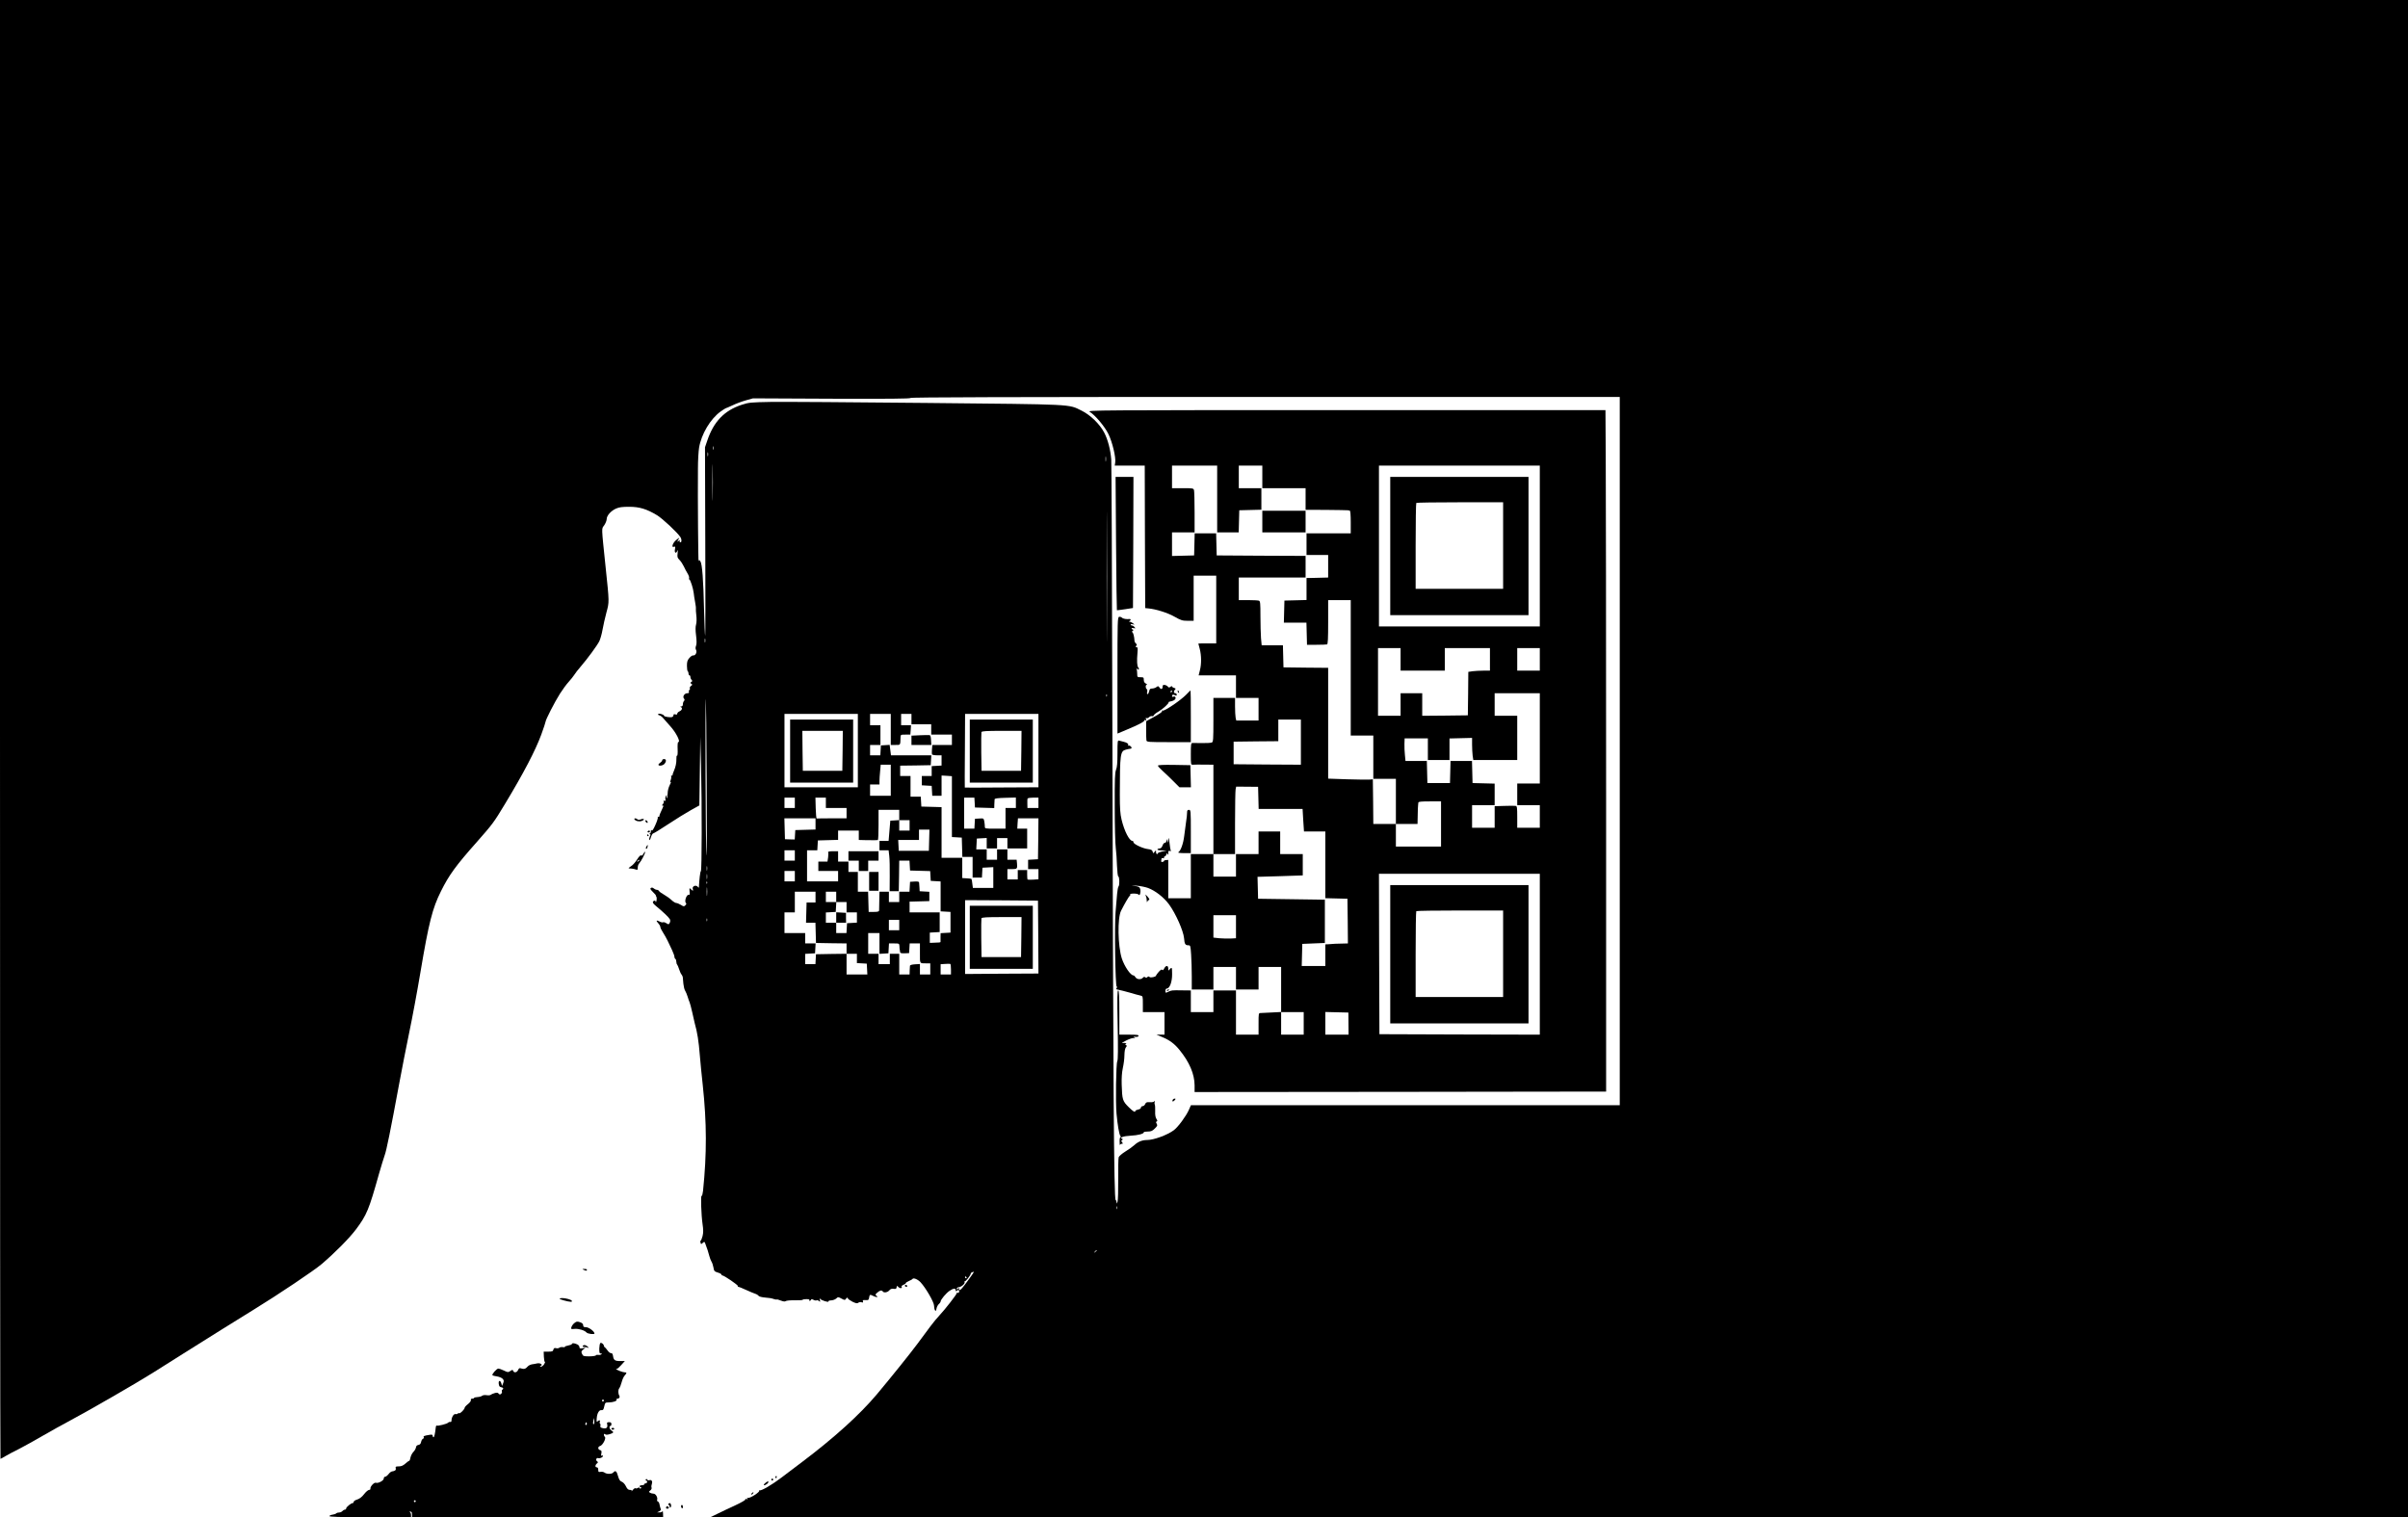 <?xml version="1.0" standalone="no"?>
<!DOCTYPE svg PUBLIC "-//W3C//DTD SVG 20010904//EN"
 "http://www.w3.org/TR/2001/REC-SVG-20010904/DTD/svg10.dtd">
<svg version="1.0" xmlns="http://www.w3.org/2000/svg"
 width="2560pt" height="1613pt" viewBox="0 0 2560 1613"
 preserveAspectRatio="xMidYMid meet">

<g transform="translate(0,1613) scale(0.1,-0.1)"
fill="#000000" stroke="none">
<path d="M0 8375 c0 -4265 2 -7755 5 -7755 2 0 28 14 56 31 29 17 93 51 142
75 49 25 159 86 245 136 86 50 223 126 304 169 190 101 705 398 873 504 72 45
218 137 325 205 311 196 573 359 745 465 261 160 647 419 726 487 147 126 294
275 366 371 112 151 135 205 242 587 23 80 50 168 60 196 19 49 62 261 156
769 25 138 73 378 105 535 33 157 87 447 120 645 89 528 127 678 218 860 85
171 157 271 381 523 168 191 180 206 298 402 200 331 325 571 387 739 25 69
46 131 46 138 0 20 96 208 153 298 28 44 69 100 92 125 23 25 50 59 60 75 10
17 41 57 70 90 73 85 172 220 196 267 11 22 27 78 35 125 8 46 27 128 41 181
31 114 31 105 -8 477 -47 455 -45 407 -15 451 14 21 26 51 26 66 0 36 45 87
99 111 34 15 66 19 140 19 109 0 185 -23 295 -89 61 -37 218 -184 250 -234 16
-26 13 -64 -5 -53 -5 3 -6 11 -2 17 4 7 -2 5 -12 -3 -17 -14 -18 -14 -5 10
l13 25 -34 -26 c-37 -29 -55 -85 -24 -72 15 5 16 1 11 -25 -9 -37 10 -53 24
-20 7 18 8 12 4 -23 -5 -41 -3 -49 20 -72 15 -15 35 -46 46 -69 11 -24 29 -58
41 -77 11 -18 18 -40 15 -47 -3 -8 -2 -14 2 -14 11 0 42 -97 47 -145 2 -22 9
-66 15 -97 6 -32 10 -63 8 -70 -1 -7 1 -40 5 -73 4 -34 3 -75 -3 -95 -7 -23
-7 -61 0 -116 7 -56 7 -91 0 -109 -7 -18 -7 -32 0 -45 13 -24 -7 -62 -30 -58
-8 2 -27 -10 -41 -27 -21 -24 -26 -40 -26 -83 0 -29 4 -55 8 -58 5 -3 9 -14 9
-25 0 -10 5 -19 10 -19 6 0 10 -8 10 -18 0 -10 6 -24 12 -30 10 -10 10 -15 -2
-22 -13 -9 -13 -11 0 -20 13 -8 12 -11 -4 -23 -11 -8 -16 -19 -12 -25 3 -6 1
-14 -5 -17 -5 -4 -8 -13 -5 -21 4 -9 -2 -14 -17 -14 -30 0 -53 -36 -36 -56 9
-11 9 -18 1 -26 -7 -7 -12 -22 -12 -35 0 -15 -6 -23 -17 -24 -11 0 -13 -3 -5
-6 20 -8 14 -33 -13 -45 -14 -6 -25 -18 -25 -25 0 -10 -6 -12 -20 -8 -14 4
-20 2 -20 -8 0 -8 -6 -17 -14 -20 -18 -7 -86 3 -86 13 0 12 -47 28 -60 20 -9
-6 -6 -10 11 -15 13 -4 32 -19 43 -34 11 -14 41 -48 67 -76 65 -70 119 -175
89 -175 -5 0 -8 -32 -6 -75 2 -42 -1 -72 -6 -69 -5 3 -8 -12 -7 -33 1 -45 -8
-86 -27 -130 -8 -17 -14 -36 -14 -43 0 -6 -4 -8 -10 -5 -5 3 -7 0 -4 -8 2 -7
0 -26 -6 -41 -7 -18 -7 -25 0 -21 6 4 1 -12 -11 -34 -12 -24 -21 -59 -21 -86
0 -24 -3 -47 -8 -50 -4 -3 -6 5 -3 17 4 21 3 21 -7 5 -6 -10 -9 -25 -6 -32 7
-18 -10 -30 -18 -13 -3 7 -3 3 -1 -9 3 -12 1 -24 -5 -28 -5 -3 -10 -11 -10
-16 0 -6 5 -7 11 -4 6 4 -1 -16 -15 -44 -14 -28 -26 -58 -26 -66 0 -10 -5 -13
-12 -9 -6 4 -8 3 -5 -3 4 -6 -7 -43 -25 -82 -21 -48 -34 -68 -40 -59 -5 9 -8
6 -8 -9 0 -12 -6 -24 -12 -26 -10 -4 -10 -6 0 -6 10 -1 10 -6 2 -22 -6 -11
-10 -28 -7 -37 2 -10 9 0 17 26 7 23 18 42 25 42 6 0 78 44 161 99 82 54 190
121 239 148 l90 50 5 364 5 364 8 -304 c10 -416 9 -1119 -2 -1123 -7 -2 -17
-90 -21 -172 0 -6 -6 -3 -12 6 -19 24 -62 6 -53 -22 8 -24 2 -25 -21 -3 -15
16 -16 14 -13 -24 3 -23 1 -39 -3 -37 -26 16 -58 -70 -34 -88 5 -3 2 -13 -7
-22 -15 -15 -19 -15 -49 4 -18 11 -40 20 -49 20 -9 0 -32 14 -50 31 -19 18
-54 43 -79 57 -25 14 -49 31 -53 38 -4 8 -15 14 -24 14 -9 0 -24 7 -32 14 -11
10 -22 12 -31 6 -11 -7 -6 -16 22 -44 20 -20 34 -36 31 -36 -3 0 -1 -6 4 -12
5 -7 6 -26 2 -43 -3 -16 -7 -22 -8 -13 -1 11 -6 15 -16 12 -24 -10 -18 -27 22
-59 64 -52 134 -118 144 -137 6 -12 6 -25 -1 -39 -11 -19 -13 -19 -36 -4 -14
9 -29 13 -34 10 -6 -4 -24 0 -40 9 -35 17 -38 9 -10 -22 11 -12 20 -28 20 -37
0 -9 13 -35 28 -58 15 -23 37 -62 49 -87 12 -25 33 -70 47 -99 14 -30 26 -63
26 -72 0 -10 5 -21 10 -24 6 -3 10 -16 10 -29 0 -12 4 -26 9 -31 5 -6 14 -28
21 -50 7 -22 18 -47 25 -55 7 -8 13 -22 14 -30 1 -8 4 -39 6 -68 3 -29 11 -63
19 -75 8 -12 19 -40 26 -62 6 -22 16 -49 21 -60 5 -11 18 -60 29 -110 11 -49
22 -99 25 -110 29 -103 43 -193 55 -345 6 -74 20 -216 31 -315 43 -401 44
-731 3 -1127 -4 -32 -10 -55 -15 -52 -11 7 -4 -203 10 -300 9 -62 9 -90 0
-128 -7 -26 -16 -48 -20 -48 -4 0 -5 -9 -2 -20 5 -20 7 -20 24 -4 17 15 19 15
27 -7 21 -55 34 -96 43 -132 5 -21 16 -48 23 -60 8 -12 17 -40 21 -63 6 -37
10 -42 46 -53 21 -6 39 -16 39 -21 0 -6 5 -10 10 -10 18 0 169 -103 164 -112
-3 -4 -1 -8 5 -8 5 0 42 -15 83 -34 40 -18 84 -37 98 -41 14 -4 29 -14 35 -22
6 -8 35 -15 70 -18 33 -2 73 -8 89 -15 16 -6 31 -8 34 -6 2 3 22 -2 43 -11 26
-10 43 -12 52 -6 6 6 51 10 99 9 47 -1 84 2 82 5 -2 4 14 7 36 7 23 1 38 -3
35 -9 -4 -5 -2 -9 4 -9 5 0 11 5 13 11 3 9 10 9 26 0 12 -7 27 -9 33 -6 5 4
17 1 26 -7 14 -11 15 -10 9 12 -4 14 -4 20 1 13 12 -17 93 -43 90 -29 -1 6 12
11 30 11 17 1 41 9 52 19 21 19 22 19 57 0 34 -18 36 -18 49 -1 10 14 14 15
18 4 3 -8 26 -24 51 -37 37 -17 50 -20 61 -10 8 6 23 9 34 5 16 -5 20 -3 15
10 -5 12 0 15 27 13 27 -2 34 1 37 17 7 43 10 45 39 30 36 -19 66 -20 42 -2
-16 12 -15 15 8 35 27 24 48 28 58 12 11 -17 50 -11 69 11 12 15 26 20 46 17
23 -4 30 0 32 16 3 19 4 19 20 2 18 -17 44 -13 33 5 -4 5 5 13 19 19 14 5 26
14 26 19 0 5 15 14 33 22 17 7 35 17 38 22 11 15 56 -4 86 -36 55 -59 143
-211 143 -248 0 -19 5 -41 10 -49 7 -12 11 -8 16 17 3 18 15 40 25 49 11 9 19
22 19 28 1 19 58 88 94 112 41 28 66 31 66 8 0 -13 3 -14 14 -5 10 8 16 9 21
1 8 -13 -4 -32 -16 -24 -5 3 -8 2 -7 -3 3 -10 -127 -177 -184 -237 -22 -22
-65 -75 -96 -116 -31 -41 -94 -127 -141 -190 -83 -111 -276 -351 -430 -535
-181 -215 -453 -461 -791 -716 -91 -69 -192 -145 -225 -170 -97 -74 -213 -141
-227 -133 -7 4 -10 4 -6 -1 14 -15 -105 -91 -124 -79 -7 5 -8 2 -3 -6 6 -10 4
-12 -9 -7 -10 4 -15 3 -11 -3 4 -6 -40 -32 -102 -61 -59 -27 -144 -67 -188
-89 l-80 -39 9023 0 9022 -1 0 8065 0 8065 -12800 0 -12800 0 0 -7755z m17220
-230 l0 -3765 -2280 0 -2279 0 -22 -50 c-28 -64 -115 -183 -160 -216 -69 -51
-212 -104 -284 -104 -50 0 -95 -17 -133 -52 -21 -19 -65 -51 -99 -71 -34 -21
-65 -48 -70 -60 -4 -12 -6 -116 -5 -232 1 -115 -2 -223 -7 -240 -7 -24 -9 -25
-10 -8 -1 12 -5 23 -10 25 -19 6 -27 1205 -36 5383 -3 1326 -8 2446 -11 2489
-8 105 -36 213 -76 289 -47 89 -147 186 -239 231 -144 71 -60 66 -1644 82
-786 8 -1533 13 -1660 11 -213 -4 -236 -6 -308 -30 -185 -60 -300 -179 -368
-382 l-24 -70 3 -1005 c2 -553 2 -1003 -1 -1000 -3 3 -8 127 -12 275 -7 321
-20 490 -39 517 -14 19 -14 19 -19 1 -4 -17 -10 664 -7 987 0 85 6 184 12 220
24 145 121 307 228 384 28 20 53 36 56 36 3 0 35 14 70 30 35 17 98 41 141 53
l78 22 838 -4 c610 -2 837 0 837 8 0 8 1008 11 3770 11 l3770 0 0 -3765z
m-9633 3208 c-3 -10 -5 -4 -5 12 0 17 2 24 5 18 2 -7 2 -21 0 -30z m-60 -70
c-3 -10 -5 -2 -5 17 0 19 2 27 5 18 2 -10 2 -26 0 -35z m50 -440 c-1 -87 -3
-16 -3 157 0 173 2 244 3 158 2 -87 2 -229 0 -315z m4180 385 c-2 -13 -4 -3
-4 22 0 25 2 35 4 23 2 -13 2 -33 0 -45z m10 -1785 c-1 -307 -2 -56 -2 557 0
613 1 864 2 558 2 -307 2 -809 0 -1115z m-4270 -140 c-3 -10 -5 -2 -5 17 0 19
2 27 5 18 2 -10 2 -26 0 -35z m4270 -575 c-3 -8 -6 -5 -6 6 -1 11 2 17 5 13 3
-3 4 -12 1 -19z m-4254 -888 c3 -472 2 -830 -3 -800 -8 54 -14 1667 -6 1659 2
-2 7 -389 9 -859z m1607 310 l0 -390 -390 0 -390 0 0 390 0 390 390 0 390 0 0
-390z m350 225 l0 -165 50 0 c55 0 51 -6 54 83 1 26 3 27 52 27 l52 0 4 50 3
50 -52 0 -53 0 0 60 0 60 55 0 55 0 0 -55 0 -55 105 0 105 0 0 -55 0 -55 110
0 110 0 0 -55 0 -55 -104 0 -104 0 -4 -45 c-2 -24 -2 -49 0 -55 2 -5 26 -10
53 -10 l49 0 0 -54 0 -55 -52 -3 -53 -3 0 -53 0 -52 -52 0 -53 0 0 -49 0 -50
53 -3 52 -3 3 -52 3 -53 50 0 49 0 0 108 0 107 55 -3 55 -4 0 -323 0 -324 53
-3 52 -3 3 -102 3 -103 54 0 55 0 0 -110 0 -110 49 0 50 0 3 53 3 52 58 3 57
3 0 -111 0 -110 -109 0 -108 0 -6 45 c-2 26 -7 48 -9 50 -2 3 -25 6 -51 7
l-47 3 0 108 0 107 -110 0 -110 0 0 270 0 269 -107 3 -108 3 -3 53 -3 52 -55
0 -54 0 0 110 0 110 -55 0 -55 0 0 55 0 55 163 2 162 3 3 53 3 52 -214 0 -215
0 -7 56 -7 55 -46 -3 -47 -3 -3 -52 -3 -53 -55 0 -54 0 0 55 0 55 55 0 55 0 0
105 0 105 -55 0 -55 0 0 60 0 60 110 0 110 0 0 -165z m1570 -225 l0 -390 -391
-2 c-215 -2 -391 -2 -392 -1 -1 1 -1 177 1 392 l2 391 390 0 390 0 0 -390z
m-1570 -315 l0 -165 -110 0 -110 0 0 60 0 60 50 0 50 0 0 38 c0 20 3 67 7 105
l6 67 53 0 54 0 0 -165z m-1020 -240 l0 -55 -55 0 -55 0 0 55 0 55 55 0 55 0
0 -55z m330 0 l0 -55 110 0 110 0 0 -55 0 -55 -155 0 c-85 0 -158 -1 -162 -2
-5 -2 -9 48 -11 110 l-3 112 56 0 55 0 0 -55z m1582 3 l3 -53 103 -3 102 -3 1
41 c1 22 2 46 3 53 1 8 33 13 114 15 l112 3 0 -56 0 -55 -55 0 -55 0 0 -110 0
-110 -110 0 c-109 0 -110 0 -110 24 0 13 -3 38 -6 55 -6 31 -8 32 -53 29 l-46
-3 -3 -52 -3 -53 -55 0 -54 0 0 165 0 165 54 0 55 0 3 -52z m678 -3 l0 -55
-58 0 -59 0 -1 46 c-1 25 0 50 3 55 4 5 31 9 61 9 l54 0 0 -55z m-1480 -130
l0 -55 55 0 55 0 0 -55 0 -55 -55 0 -55 0 0 56 0 55 -47 -3 -48 -3 -9 -107 -9
-108 -48 0 -49 0 0 -50 0 -50 49 0 48 0 7 -60 c4 -32 6 -130 5 -217 l-1 -158
49 0 48 0 3 163 2 162 55 0 54 0 3 -52 3 -53 107 -3 107 -3 3 -52 3 -52 53 -3
52 -3 0 -159 0 -159 53 -3 52 -3 0 -110 0 -110 -52 -3 -53 -3 -1 -42 c-1 -23
-1 -45 0 -49 1 -8 -7 -9 -81 -11 l-33 -1 0 55 0 54 53 3 52 3 0 105 0 104
-160 0 -160 0 0 58 0 57 32 0 c18 1 66 2 106 3 l72 2 0 49 0 50 -52 3 -51 3
-2 40 c-1 22 -3 46 -4 53 -1 9 -15 12 -48 10 l-48 -3 -3 -52 -3 -53 -55 0 -54
0 0 -55 0 -55 -55 0 -55 0 0 55 0 55 -50 0 -50 0 -2 -92 c0 -51 -1 -100 -2
-108 -1 -11 -14 -15 -56 -15 l-55 0 -3 108 -3 107 -54 0 -55 0 0 105 0 105
-50 0 -50 0 0 55 0 55 -55 0 -55 0 0 55 0 55 -56 0 c-30 0 -53 -4 -50 -9 3 -5
3 -30 0 -55 l-7 -46 -48 0 -49 0 0 -50 0 -50 105 0 105 0 0 -55 0 -55 -165 0
-165 0 0 165 0 165 54 0 55 0 3 53 3 52 108 3 107 3 0 49 0 50 110 0 110 0 0
-50 0 -50 78 -2 c83 -1 113 -1 125 1 4 0 7 73 7 161 l0 160 110 0 110 0 0 -55z
m-890 -95 l0 -59 -107 -3 -108 -3 -3 -50 -3 -50 -52 1 -52 2 -3 111 -3 111
166 0 165 0 0 -60z m2368 -157 l-3 -218 -52 -3 -53 -3 0 -50 0 -49 55 0 55 0
0 -54 0 -54 -56 -4 c-31 -1 -58 -1 -60 1 -2 2 -4 26 -4 53 l0 48 -50 0 -50 0
0 -50 0 -50 -55 0 -55 0 0 55 0 55 49 0 c55 0 58 4 53 61 l-4 39 -49 0 -49 0
0 55 0 55 -55 0 -55 0 0 -55 0 -55 -55 0 -55 0 0 55 0 55 -55 0 -56 0 3 58 3
57 53 3 52 3 0 -55 0 -56 55 0 55 0 0 55 0 55 55 0 55 0 0 -55 0 -55 105 0
105 0 0 105 0 105 -52 0 -53 0 3 55 4 55 109 0 109 0 -2 -217z m-1160 -15 l-3
-113 -160 0 -160 0 -3 58 -3 57 111 0 110 0 0 55 0 55 55 0 56 0 -3 -112z
m-1428 -163 l0 -55 -55 0 -55 0 0 55 0 55 55 0 55 0 0 -55z m-933 -157 c-2
-13 -4 -5 -4 17 -1 22 1 32 4 23 2 -10 2 -28 0 -40z m933 -63 l0 -55 -55 0
-55 0 0 55 0 55 55 0 55 0 0 -55z m-933 -27 c-2 -13 -4 -3 -4 22 0 25 2 35 4
23 2 -13 2 -33 0 -45z m0 -50 c-3 -8 -6 -5 -6 6 -1 11 2 17 5 13 3 -3 4 -12 1
-19z m0 -125 c-2 -21 -4 -4 -4 37 0 41 2 58 4 38 2 -21 2 -55 0 -75z m1153
-20 l0 -58 -47 0 -48 0 -3 -107 -3 -108 50 0 50 0 3 -107 3 -108 163 -3 162
-2 0 -55 0 -55 55 0 55 0 0 -49 0 -50 53 -3 52 -3 3 -57 3 -58 -111 0 -110 0
0 110 0 110 -162 -2 -163 -3 -3 -52 -3 -53 -55 0 -54 0 0 54 0 55 53 3 52 3 3
53 3 52 -55 0 -56 0 0 55 0 55 -110 0 -110 0 0 110 0 110 55 0 55 0 0 110 0
110 110 0 110 0 0 -57z m220 2 l0 -55 55 0 55 0 0 -55 0 -55 55 0 55 0 0 -54
0 -55 -52 -3 -53 -3 -3 -52 -3 -53 -55 0 -54 0 0 55 0 55 -55 0 -55 0 0 54 0
55 53 3 52 3 3 53 3 52 -55 0 -56 0 0 55 0 55 55 0 55 0 0 -55z m2148 -427 l2
-388 -390 -2 -390 -3 0 393 0 392 388 -2 387 -3 3 -387z m-3521 170 c-3 -7 -5
-2 -5 12 0 14 2 19 5 13 2 -7 2 -19 0 -25z m2043 -43 l0 -55 -55 0 -55 0 0 55
0 55 55 0 55 0 0 -55z m-210 -196 l0 -110 48 3 47 3 3 53 3 52 55 0 c52 0 54
-1 56 -27 0 -16 2 -32 3 -38 2 -5 3 -17 4 -26 1 -12 11 -15 49 -14 l47 2 3 52
3 51 55 0 54 0 0 -105 c0 -116 -6 -106 73 -107 l37 0 0 -59 0 -59 -55 0 -55 0
0 56 0 55 -52 -3 c-33 -2 -53 -8 -54 -15 -1 -7 -2 -31 -3 -53 l-1 -40 -55 0
-55 0 0 110 0 110 -50 0 -50 0 0 -55 0 -55 -60 0 -60 0 0 55 0 55 -55 0 -55 0
0 110 0 110 60 0 60 0 0 -111z m760 -275 l0 -54 -55 0 -55 0 0 54 0 55 48 3
c26 2 50 2 55 0 4 -2 7 -28 7 -58z m1767 -2546 c-3 -7 -5 -2 -5 12 0 14 2 19
5 13 2 -7 2 -19 0 -25z m-217 -442 c0 -2 -8 -10 -17 -17 -16 -13 -17 -12 -4 4
13 16 21 21 21 13z m-1357 -303 c-74 -102 -94 -124 -105 -117 -4 3 -5 11 -1
17 4 7 -2 5 -12 -3 -16 -13 -18 -13 -13 0 2 8 11 15 19 15 27 1 70 37 64 54
-3 8 -3 12 1 9 7 -8 64 65 64 81 0 9 16 18 33 20 4 1 -18 -34 -50 -76z m-28
17 c3 -5 1 -10 -4 -10 -6 0 -11 5 -11 10 0 6 2 10 4 10 3 0 8 -4 11 -10z"/>
<path d="M11585 11752 c58 -36 159 -155 198 -235 42 -84 82 -250 73 -304 l-5
-33 160 0 159 0 2 -757 3 -758 30 -3 c83 -7 209 -47 281 -88 69 -39 84 -44
141 -44 l63 0 0 240 0 240 120 0 120 0 0 -360 0 -360 -95 0 c-52 0 -95 -1 -95
-2 0 -2 7 -28 15 -58 18 -69 19 -160 1 -228 l-13 -52 198 0 199 0 0 -120 0
-120 120 0 120 0 0 -120 0 -120 -119 0 -118 0 -7 31 c-3 17 -6 71 -6 120 l0
89 -115 0 -115 0 0 -234 c0 -212 -2 -234 -17 -240 -10 -4 -56 -7 -103 -6 -47
1 -93 1 -102 1 -16 -1 -18 -13 -18 -117 0 -114 0 -115 23 -114 12 1 66 2 120
1 l97 -1 0 -475 0 -475 -120 0 -120 0 0 -235 0 -235 -120 0 -120 0 0 204 0
204 -24 -2 c-13 0 -22 -4 -20 -7 2 -4 -5 -9 -15 -12 -13 -3 -18 0 -16 12 2 9
4 20 4 25 1 4 8 5 17 2 8 -3 12 -2 9 4 -3 6 1 13 9 16 9 3 16 14 16 23 0 14 2
14 10 1 8 -12 10 -9 10 12 0 21 4 26 17 21 9 -4 14 -2 10 4 -3 5 -9 36 -12 69
-7 66 -14 83 -16 38 -1 -29 -1 -29 -9 -4 -8 24 -8 24 -9 3 -1 -14 -7 -23 -17
-23 -8 0 -20 -13 -25 -30 -7 -19 -18 -30 -29 -30 -11 0 -22 -4 -25 -10 -4 -6
14 -10 47 -11 l53 -1 -47 -10 c-27 -6 -48 -14 -48 -19 0 -5 -4 -9 -10 -9 -5 0
-10 10 -10 22 0 21 0 21 -15 2 -14 -19 -15 -19 -21 2 -4 17 -16 23 -50 27 -54
6 -154 53 -154 73 0 8 -5 14 -11 14 -33 0 -86 105 -115 225 -15 64 -19 117
-19 270 1 430 5 459 64 475 20 5 42 10 49 10 6 0 12 4 12 9 0 14 -26 32 -35
23 -5 -4 -5 -2 -2 4 9 15 -10 29 -48 38 -16 4 -38 9 -47 12 -17 5 -18 -6 -18
-134 0 -101 -4 -149 -15 -175 -12 -30 -15 -98 -14 -394 0 -197 5 -394 11 -438
5 -44 12 -129 13 -190 3 -65 8 -111 14 -113 13 -4 15 -94 2 -107 -5 -6 -12
-41 -15 -80 -3 -38 -10 -124 -16 -190 -13 -147 -3 -795 12 -795 6 0 6 -6 -1
-14 -9 -11 -5 -15 21 -19 18 -3 71 -17 118 -30 47 -14 97 -28 113 -31 27 -6
27 -7 27 -91 l0 -85 115 0 115 0 0 -120 0 -120 -42 0 -43 0 60 -25 c79 -33
131 -71 185 -138 106 -130 159 -256 160 -375 l0 -72 2188 2 2187 3 0 3130 c0
1722 -2 3352 -4 3623 l-3 492 -2757 0 c-2681 0 -2755 -1 -2726 -18z m1355
-927 l0 -355 115 0 114 0 3 118 3 117 118 3 117 3 0 114 0 115 -120 0 -120 0
0 120 0 120 125 0 125 0 0 -120 0 -120 230 0 230 0 0 -115 0 -115 220 -1 c121
-1 225 -3 230 -4 6 -1 15 -3 20 -4 6 -1 10 -48 10 -121 l0 -120 -235 0 -235 0
0 -115 0 -115 115 0 115 0 0 -120 0 -120 -77 -2 c-43 -1 -95 -2 -116 -3 l-37
0 0 -117 0 -117 -117 -3 -118 -3 -3 -117 -3 -118 120 0 120 0 3 -117 3 -118
100 0 c55 0 106 2 113 4 9 2 12 58 12 237 l0 234 120 0 120 0 0 -720 0 -720
120 0 120 0 0 -230 0 -230 120 0 120 0 0 -240 0 -240 115 0 115 0 2 93 c1 50
2 99 4 107 1 8 2 21 3 28 1 9 32 12 121 12 l120 0 0 -240 0 -240 -240 0 -240
0 0 120 0 120 -120 0 -120 0 -2 238 -3 237 -35 -3 c-19 -2 -126 0 -237 3
l-203 7 0 589 0 589 -237 2 -238 3 -3 118 -3 117 -113 0 -113 0 -7 77 c-3 42
-6 147 -6 233 0 135 -2 159 -16 164 -9 3 -60 6 -115 6 l-99 0 0 120 0 120 355
0 355 0 0 115 0 115 -472 2 -473 3 -3 118 -3 117 -114 0 -114 0 -3 -117 -3
-118 -117 -3 -118 -3 0 126 0 125 120 0 120 0 0 213 c0 116 -3 222 -6 235 -6
21 -11 22 -120 22 l-114 0 0 120 0 120 240 0 240 0 0 -355z m3430 -500 l0
-855 -855 0 -855 0 0 855 0 855 855 0 855 0 0 -855z m-1480 -1205 l0 -120 235
0 235 0 0 120 0 120 240 0 240 0 0 -120 0 -120 -69 0 c-37 0 -89 -3 -114 -6
l-47 -7 -2 -231 -3 -231 -242 -3 -243 -2 0 120 0 120 -115 0 -115 0 0 -120 0
-120 -120 0 -120 0 0 360 0 360 120 0 120 0 0 -120z m1480 0 l0 -120 -120 0
-120 0 0 120 0 120 120 0 120 0 0 -120z m0 -840 l0 -480 -120 0 -120 0 0 -115
0 -115 120 0 120 0 0 -120 0 -120 -120 0 -120 0 0 114 c0 98 -2 115 -16 118
-9 2 -63 2 -120 0 l-104 -3 0 -115 0 -114 -120 0 -120 0 0 120 0 120 120 0
120 0 0 115 0 114 -117 3 -118 3 -3 118 -3 117 -114 0 -114 0 -3 -117 -3 -118
-120 0 -120 0 -3 118 -3 117 -113 0 -114 0 -6 63 c-4 34 -6 88 -5 120 l2 57
124 0 123 0 0 -115 0 -115 115 0 115 0 0 114 0 115 120 3 120 3 0 -71 c0 -39
3 -92 6 -118 l7 -46 233 0 234 0 0 235 0 235 -120 0 -120 0 0 120 0 120 240 0
240 0 0 -480z m-2540 -40 l0 -240 -357 2 -358 3 0 120 0 120 238 3 237 2 0
115 0 115 120 0 120 0 0 -240z m-452 -592 l3 -118 233 0 234 0 7 -120 8 -120
113 0 114 0 0 -355 0 -354 118 -3 117 -3 3 -237 2 -238 -77 -2 c-43 -1 -85 -2
-93 -4 -8 -1 -27 -2 -42 -3 l-28 -1 0 -115 0 -115 -125 0 -126 0 3 118 3 117
120 5 120 5 0 230 0 230 -355 5 -355 5 -3 116 -3 117 241 7 240 8 0 113 0 114
-120 0 -120 0 0 120 0 120 -115 0 -115 0 0 -120 0 -120 -120 0 -120 0 0 -120
0 -120 -120 0 -120 0 0 120 0 120 115 0 115 0 0 329 c0 181 3 342 6 358 l6 30
116 -1 117 -1 3 -117z m2992 -1663 l0 -855 -852 2 -853 3 -3 853 -2 852 855 0
855 0 0 -855z m-4166 705 c80 -30 169 -100 225 -176 70 -96 152 -280 159 -358
5 -64 13 -76 48 -76 19 0 21 -7 27 -97 4 -54 7 -160 7 -235 l0 -138 115 0 115
0 0 120 0 120 120 0 120 0 0 -120 0 -120 120 0 120 0 0 120 0 120 120 0 120 0
0 -240 0 -240 120 0 120 0 0 -120 0 -120 -120 0 -120 0 0 120 0 121 -97 -5
c-54 -3 -108 -6 -120 -6 -23 0 -23 -2 -23 -115 l0 -115 -120 0 -120 0 0 235 0
235 -120 0 -120 0 0 -115 0 -115 -120 0 -120 0 0 115 0 115 -92 1 c-111 2
-115 1 -150 -16 -27 -13 -28 -12 -28 11 0 13 6 24 13 24 33 0 59 72 58 155 -1
11 -1 30 -1 43 0 27 -8 28 -26 5 -12 -16 -13 -15 -14 10 0 35 -25 36 -43 1 -9
-18 -17 -23 -21 -15 -5 8 -17 1 -37 -21 -16 -18 -29 -36 -29 -40 0 -13 -58
-26 -69 -15 -8 8 -14 8 -23 -1 -8 -8 -15 -8 -23 -2 -9 7 -16 5 -25 -5 -18 -22
-63 -19 -78 5 -7 11 -16 20 -22 20 -31 0 -96 96 -124 181 -42 132 -47 428 -8
506 38 75 83 153 93 159 5 3 7 10 4 15 -4 5 14 9 39 9 25 0 48 -5 52 -12 11
-17 23 23 17 55 -6 28 -16 33 -83 41 -19 2 -3 2 37 0 39 -2 96 -13 127 -24z
m936 -412 l0 -123 -58 -3 c-31 -1 -85 0 -119 3 l-63 7 0 119 0 119 120 0 120
0 0 -122z m1196 -1030 l1 -118 -124 0 -123 0 0 120 0 121 123 -3 122 -3 1
-117z"/>
<path d="M13420 10585 l0 -115 230 0 230 0 0 115 0 115 -230 0 -230 0 0 -115z"/>
<path d="M14780 10325 l0 -735 735 0 735 0 0 735 0 735 -735 0 -735 0 0 -735z
m1200 5 l0 -460 -465 0 -465 0 0 453 c0 250 3 457 7 460 3 4 213 7 465 7 l458
0 0 -460z"/>
<path d="M14780 5985 l0 -735 735 0 735 0 0 735 0 735 -735 0 -735 0 0 -735z
m1200 5 l0 -460 -465 0 -465 0 0 453 c0 250 3 457 7 460 3 4 213 7 465 7 l458
0 0 -460z"/>
<path d="M12179 6613 c6 -12 12 -37 12 -55 1 -18 3 -25 6 -16 2 9 10 18 18 20
9 2 4 14 -17 38 -17 19 -25 25 -19 13z"/>
<path d="M12405 5600 c-3 -6 1 -7 9 -4 18 7 21 14 7 14 -6 0 -13 -4 -16 -10z"/>
<path d="M11865 10353 c3 -389 7 -708 9 -710 1 -2 41 3 87 10 l84 13 3 697 2
697 -95 0 -95 0 5 -707z"/>
<path d="M11898 9572 c-17 -3 -18 -41 -18 -622 l0 -619 93 39 c131 54 198 90
192 101 -3 5 1 6 10 3 11 -5 14 -2 8 12 -4 12 -3 15 5 10 7 -4 19 0 28 9 9 9
23 14 31 11 7 -3 16 1 19 9 3 8 25 26 49 39 48 28 116 91 108 99 -3 3 11 9 30
12 34 7 53 27 42 45 -3 5 -12 7 -20 3 -8 -3 -15 -1 -15 4 0 18 12 22 31 12 15
-7 19 -6 19 6 0 8 -7 15 -15 15 -18 0 -20 21 -3 38 10 10 8 14 -10 18 -12 4
-22 11 -22 16 0 6 -7 4 -16 -3 -14 -11 -18 -11 -28 1 -6 8 -21 16 -33 18 -17
2 -23 -2 -23 -17 0 -29 -16 -35 -33 -11 -12 18 -16 18 -33 5 -10 -8 -31 -15
-45 -15 -21 0 -28 -6 -32 -30 -4 -16 -11 -30 -17 -30 -6 0 -8 10 -4 24 3 13 1
27 -5 30 -15 10 -14 46 2 47 6 0 2 5 -10 11 -16 8 -23 20 -23 40 0 25 -3 28
-35 28 -33 0 -35 2 -35 34 0 19 -3 43 -6 53 -5 15 -4 15 5 3 5 -8 13 -11 17
-7 4 3 2 13 -5 21 -13 15 -16 70 -8 159 4 46 2 57 -10 57 -12 0 -13 3 -4 14 9
10 8 16 -3 25 -8 7 -15 20 -15 29 -2 44 -14 92 -25 92 -6 0 -4 5 4 11 11 8 12
12 3 16 -22 8 -14 21 10 15 20 -5 21 -4 8 11 -7 9 -20 17 -27 17 -8 0 -14 4
-14 9 0 5 10 7 23 4 22 -5 22 -5 2 10 -11 9 -27 17 -35 17 -10 1 -11 3 -2 7 6
2 12 9 12 14 0 6 -6 9 -12 8 -32 -4 -68 2 -80 14 -7 7 -21 11 -30 9z m562
-792 c0 -5 -5 -10 -11 -10 -5 0 -7 5 -4 10 3 6 8 10 11 10 2 0 4 -4 4 -10z"/>
<path d="M12520 8781 c0 -6 4 -13 10 -16 6 -3 7 1 4 9 -7 18 -14 21 -14 7z"/>
<path d="M12610 8744 c-60 -61 -234 -179 -251 -169 -8 5 -10 4 -5 -3 6 -10
-25 -32 -139 -93 l-30 -17 0 -93 c0 -52 1 -102 3 -111 4 -17 24 -18 238 -18
l234 0 0 275 c0 151 -1 275 -3 275 -2 0 -23 -21 -47 -46z"/>
<path d="M12310 7990 c0 -6 21 -30 47 -53 26 -23 77 -72 114 -109 l68 -68 61
0 61 0 -3 118 -3 117 -172 3 c-118 2 -173 -1 -173 -8z"/>
<path d="M12620 7489 c0 -18 -4 -59 -10 -93 -5 -33 -14 -101 -20 -151 -10 -85
-37 -160 -64 -177 -6 -4 22 -8 62 -8 l72 0 0 230 c0 223 -1 230 -20 230 -16 0
-20 -7 -20 -31z"/>
<path d="M11882 5233 c5 -253 4 -373 -4 -386 -13 -25 -19 -437 -8 -557 11
-120 28 -221 41 -237 8 -8 8 -13 1 -13 -6 0 -10 -21 -9 -47 0 -27 2 -42 4 -35
3 6 12 12 20 12 13 0 13 3 2 16 -10 13 -10 17 0 24 11 6 11 9 0 13 -34 12 14
29 92 33 79 4 139 20 139 36 0 5 19 8 42 8 34 0 49 6 74 31 28 27 31 34 21 52
-9 15 -9 21 0 24 9 3 9 10 -3 28 -10 16 -15 43 -13 83 1 32 -1 63 -4 69 -4 6
-4 19 -1 30 4 13 3 14 -4 5 -5 -8 -24 -12 -48 -10 -32 2 -41 -1 -49 -19 -5
-13 -18 -23 -27 -23 -10 0 -18 -7 -18 -15 0 -9 -12 -18 -30 -21 -16 -4 -30
-10 -30 -15 0 -20 -24 -6 -69 39 -67 66 -71 80 -76 242 -2 70 2 128 12 175 9
39 17 100 17 136 1 41 6 72 15 83 12 14 12 19 2 26 -11 6 -11 9 0 13 14 6 -11
11 -41 8 -8 -1 12 12 45 28 34 17 69 28 80 25 17 -4 18 -3 5 6 -12 9 -10 11
12 7 17 -2 29 1 32 9 4 11 -15 14 -99 14 l-105 0 0 235 c0 181 -3 235 -12 235
-10 0 -12 -76 -6 -367z"/>
<path d="M12466 4435 c-3 -8 -2 -15 3 -15 5 0 14 7 21 15 10 12 10 15 -3 15
-8 0 -17 -7 -21 -15z"/>
<path d="M8400 8145 l0 -335 335 0 335 0 0 335 0 335 -335 0 -335 0 0 -335z
m558 3 l-3 -213 -210 0 -210 0 -3 213 -2 212 215 0 215 0 -2 -212z"/>
<path d="M9778 8313 l-88 -4 0 -49 0 -50 106 0 105 0 -3 52 c-2 39 -7 53 -18
53 -8 1 -54 0 -102 -2z"/>
<path d="M10310 8145 l0 -335 335 0 335 0 0 335 0 335 -335 0 -335 0 0 -335z
m548 3 l-3 -213 -210 0 -210 0 -3 200 c-1 110 0 205 2 212 4 10 54 13 216 13
l210 0 -2 -212z"/>
<path d="M9020 7030 l0 -50 55 0 55 0 0 -55 0 -55 50 0 50 0 0 55 0 55 55 0
55 0 0 50 0 50 -160 0 -160 0 0 -50z"/>
<path d="M9240 6760 l0 -100 50 0 50 0 0 100 0 100 -50 0 -50 0 0 -100z"/>
<path d="M8890 6376 l0 -56 53 0 52 0 -1 53 0 52 -52 3 -52 3 0 -55z"/>
<path d="M10310 6165 l0 -335 335 0 335 0 0 335 0 335 -335 0 -335 0 0 -335z
m548 3 l-3 -213 -210 0 -210 0 -3 200 c-1 110 0 205 2 212 4 10 54 13 216 13
l210 0 -2 -212z"/>
<path d="M7040 8047 c0 -7 -9 -18 -20 -25 -11 -7 -20 -17 -20 -22 0 -17 46
-11 63 8 23 26 22 52 -3 52 -11 0 -20 -6 -20 -13z"/>
<path d="M6745 7419 c12 -18 49 -27 77 -17 16 6 26 14 23 19 -3 4 -18 4 -32
-2 -18 -7 -30 -6 -37 1 -13 13 -39 13 -31 -1z"/>
<path d="M6862 7398 c2 -6 10 -14 16 -16 7 -2 10 2 6 12 -7 18 -28 22 -22 4z"/>
<path d="M6885 7290 c-3 -5 1 -10 9 -10 9 0 16 5 16 10 0 6 -4 10 -9 10 -6 0
-13 -4 -16 -10z"/>
<path d="M6880 7250 c0 -5 5 -10 11 -10 5 0 7 5 4 10 -3 6 -8 10 -11 10 -2 0
-4 -4 -4 -10z"/>
<path d="M6872 7130 c-6 -10 -8 -21 -3 -24 5 -3 11 4 14 16 8 29 4 32 -11 8z"/>
<path d="M6842 7056 c-7 -15 -16 -25 -20 -22 -13 8 -27 -6 -56 -52 -15 -23
-41 -52 -59 -62 -18 -11 -27 -21 -22 -22 6 0 21 -2 35 -3 14 -2 33 -6 43 -10
14 -6 17 -2 17 21 0 15 6 35 14 43 23 26 68 111 64 123 -2 6 -9 -2 -16 -16z
m-47 -76 c-3 -5 -12 -10 -18 -10 -7 0 -6 4 3 10 19 12 23 12 15 0z"/>
<path d="M6205 2630 c27 -12 35 -12 35 0 0 6 -12 10 -27 9 -25 0 -26 -1 -8 -9z"/>
<path d="M9620 2460 c0 -5 7 -10 16 -10 8 0 12 5 9 10 -3 6 -10 10 -16 10 -5
0 -9 -4 -9 -10z"/>
<path d="M5950 2322 c0 -7 91 -32 118 -32 27 0 10 20 -25 29 -45 13 -93 14
-93 3z"/>
<path d="M6104 2062 c-12 -10 -25 -28 -29 -41 -7 -22 -5 -23 37 -19 43 3 104
-16 123 -38 12 -15 85 -24 85 -11 0 22 -61 67 -90 67 -23 0 -30 4 -30 20 0 13
-10 24 -26 30 -35 14 -46 12 -70 -8z"/>
<path d="M6383 1852 c-6 -4 -11 -31 -12 -59 0 -44 2 -53 17 -53 15 0 15 -2 2
-10 -8 -5 -22 -7 -32 -4 -9 2 -19 0 -23 -6 -3 -5 -35 -10 -71 -10 -60 0 -65 2
-76 26 -11 23 -9 28 12 46 l25 20 -32 -6 c-27 -5 -33 -2 -33 13 0 10 -11 23
-25 29 -31 14 -55 15 -55 3 0 -5 -18 -12 -40 -16 -22 -4 -38 -10 -35 -14 2 -5
-7 -6 -20 -3 -14 2 -31 0 -38 -6 -7 -6 -23 -9 -36 -5 -17 4 -23 1 -28 -16 -4
-18 -13 -21 -54 -21 l-49 0 2 -55 c2 -30 6 -55 11 -55 4 0 0 -11 -9 -25 -9
-14 -24 -25 -33 -25 -14 0 -14 2 -1 10 13 9 13 11 0 20 -8 6 -26 8 -40 5 -14
-3 -38 -8 -55 -10 -16 -3 -37 -13 -45 -23 -21 -25 -40 -31 -68 -21 -19 7 -25
4 -34 -16 -12 -28 -43 -33 -52 -10 -5 14 -8 14 -31 -1 -23 -15 -27 -15 -68 5
-24 12 -51 21 -59 21 -17 0 -70 -59 -63 -71 3 -3 23 -9 46 -12 23 -3 50 -14
61 -24 16 -17 17 -24 7 -49 l-12 -29 -6 24 c-11 40 -33 39 -29 0 3 -26 10 -35
26 -37 23 -4 29 -17 12 -27 -5 -3 -7 -12 -4 -19 3 -7 -1 -18 -9 -25 -11 -9
-17 -8 -26 3 -9 11 -20 12 -43 5 -18 -5 -36 -13 -41 -18 -5 -5 -25 -7 -43 -4
-20 3 -40 1 -48 -6 -8 -7 -31 -13 -50 -14 -20 -1 -36 -5 -36 -9 0 -5 -9 -8
-20 -8 -12 0 -17 -5 -14 -14 3 -8 -9 -26 -30 -43 -20 -15 -36 -33 -36 -39 0
-17 -49 -66 -59 -59 -5 3 -12 1 -15 -4 -3 -5 -14 -7 -24 -5 -18 5 -42 -34 -42
-69 0 -10 -5 -17 -12 -15 -7 3 -18 -1 -25 -8 -13 -13 -110 -37 -121 -30 -4 2
-8 -6 -9 -17 -7 -67 -16 -107 -24 -107 -5 0 -9 7 -9 15 0 13 -8 15 -37 10 -55
-9 -65 -14 -58 -25 3 -6 0 -13 -8 -16 -8 -3 -17 -18 -20 -34 -4 -20 -13 -29
-29 -32 -15 -2 -24 -11 -26 -27 -2 -13 -14 -34 -27 -47 -13 -13 -27 -40 -31
-59 -3 -19 -9 -35 -13 -35 -4 0 -23 -13 -41 -30 -25 -22 -44 -30 -71 -30 -32
0 -36 -3 -32 -20 5 -19 -6 -29 -41 -34 -8 -1 -25 -14 -36 -29 -12 -15 -28 -27
-36 -27 -8 0 -14 -8 -14 -19 0 -22 -60 -54 -84 -45 -18 7 -63 -42 -58 -63 2
-7 -5 -13 -15 -13 -10 -1 -34 -21 -53 -46 -23 -30 -48 -48 -72 -56 -21 -6 -38
-17 -38 -25 0 -7 -5 -13 -10 -13 -18 0 -70 -43 -70 -57 0 -7 -6 -13 -14 -13
-7 0 -19 -7 -26 -15 -7 -8 -22 -15 -34 -15 -12 0 -26 -4 -31 -9 -6 -6 -23 -12
-39 -14 -17 -2 -32 -9 -34 -15 -3 -9 103 -12 432 -12 l436 0 0 24 c0 13 -6 27
-12 29 -8 3 -6 6 5 6 12 1 17 -7 17 -29 l0 -29 1335 -1 1335 0 -1 37 c0 21 -3
32 -6 26 -2 -7 -17 -13 -31 -12 l-27 0 23 11 c15 8 21 16 16 27 -4 9 -9 29
-12 44 -2 16 -10 31 -18 34 -7 2 -11 10 -8 17 9 25 -15 66 -38 66 -13 0 -30 5
-38 10 -13 9 -13 12 4 25 11 8 16 21 13 30 -4 8 -2 26 3 39 10 27 -4 48 -27
39 -8 -3 -19 0 -23 7 -5 8 -9 9 -14 1 -4 -6 -2 -11 3 -11 6 0 11 -7 11 -15 0
-8 -7 -15 -15 -15 -8 0 -15 -4 -15 -10 0 -5 -11 -10 -25 -10 -26 0 -34 -15
-13 -22 9 -3 9 -6 0 -12 -7 -4 -12 -2 -12 4 0 7 -6 8 -19 1 -10 -6 -22 -7 -25
-3 -4 4 -16 -4 -28 -18 -11 -14 -17 -19 -13 -12 4 8 -2 12 -18 12 -18 0 -29
10 -43 39 -10 22 -29 42 -44 48 -19 7 -29 22 -40 61 -14 53 -28 63 -50 37 -15
-18 -69 -19 -93 -1 -9 7 -28 11 -42 8 -22 -4 -25 -1 -25 22 0 16 -5 26 -15 26
-20 0 -19 24 1 41 14 12 14 14 1 24 -18 13 -6 40 14 33 17 -6 49 9 49 23 0 6
-5 7 -12 3 -8 -5 -9 2 -5 23 5 25 2 32 -13 36 -26 7 -26 37 0 44 27 7 66 81
51 96 -16 16 -14 42 2 29 8 -7 23 -7 50 1 42 13 46 21 17 39 -21 13 -28 48
-10 48 6 0 10 9 10 20 0 15 -7 20 -25 20 -21 0 -25 -4 -20 -22 8 -35 -7 -49
-44 -42 -25 5 -32 11 -28 25 3 11 1 21 -4 24 -4 3 -6 12 -2 20 6 18 -8 20 -25
3 -9 -9 -11 -1 -8 34 4 54 26 91 52 86 15 -2 21 6 28 40 9 40 11 42 47 42 46
0 92 16 84 30 -3 5 1 10 9 10 19 0 29 17 20 32 -13 21 -14 62 -1 78 7 8 19 38
26 65 7 28 21 59 32 71 24 26 24 34 0 34 -21 0 -91 27 -91 36 0 3 3 3 8 1 4
-2 24 16 46 40 l39 43 -50 0 c-56 0 -70 10 -76 55 -3 20 -9 30 -21 29 -9 -1
-26 12 -38 30 -12 17 -26 33 -30 34 -4 2 -8 8 -8 14 0 16 -26 37 -37 30z m37
-612 c0 -5 -4 -10 -10 -10 -5 0 -10 5 -10 10 0 6 5 10 10 10 6 0 10 -4 10 -10z
m-104 -248 c-11 -10 -14 3 -8 33 l7 30 3 -28 c2 -16 1 -31 -2 -35z m-80 -9
c-10 -10 -19 5 -10 18 6 11 8 11 12 0 2 -7 1 -15 -2 -18z m-1816 -813 c0 -5
-4 -10 -10 -10 -5 0 -10 5 -10 10 0 6 5 10 10 10 6 0 10 -4 10 -10z"/>
<path d="M6195 1820 c-3 -5 3 -10 14 -10 10 0 28 -3 38 -7 17 -6 17 -6 1 10
-19 19 -44 22 -53 7z"/>
<path d="M6500 940 c0 -5 7 -10 15 -10 8 0 15 5 15 10 0 6 -7 10 -15 10 -8 0
-15 -4 -15 -10z"/>
<path d="M8245 431 c-3 -5 -2 -12 3 -15 5 -3 9 1 9 9 0 17 -3 19 -12 6z"/>
<path d="M8200 400 c0 -5 5 -10 10 -10 6 0 10 5 10 10 0 6 -4 10 -10 10 -5 0
-10 -4 -10 -10z"/>
<path d="M8137 364 c-16 -13 -22 -24 -14 -24 20 0 50 25 46 38 -2 6 -16 0 -32
-14z"/>
<path d="M7992 254 c-7 -8 -8 -14 -3 -14 10 0 25 19 20 25 -2 1 -10 -3 -17
-11z"/>
<path d="M7105 140 c-3 -5 -1 -10 4 -10 6 0 11 -8 11 -17 0 -12 3 -14 10 -7
11 11 3 44 -10 44 -5 0 -12 -4 -15 -10z"/>
<path d="M7240 116 c0 -8 5 -18 10 -21 6 -3 10 3 10 14 0 12 -4 21 -10 21 -5
0 -10 -6 -10 -14z"/>
<path d="M7086 113 c-11 -11 -6 -23 9 -23 8 0 15 4 15 9 0 13 -16 22 -24 14z"/>
</g>
</svg>
